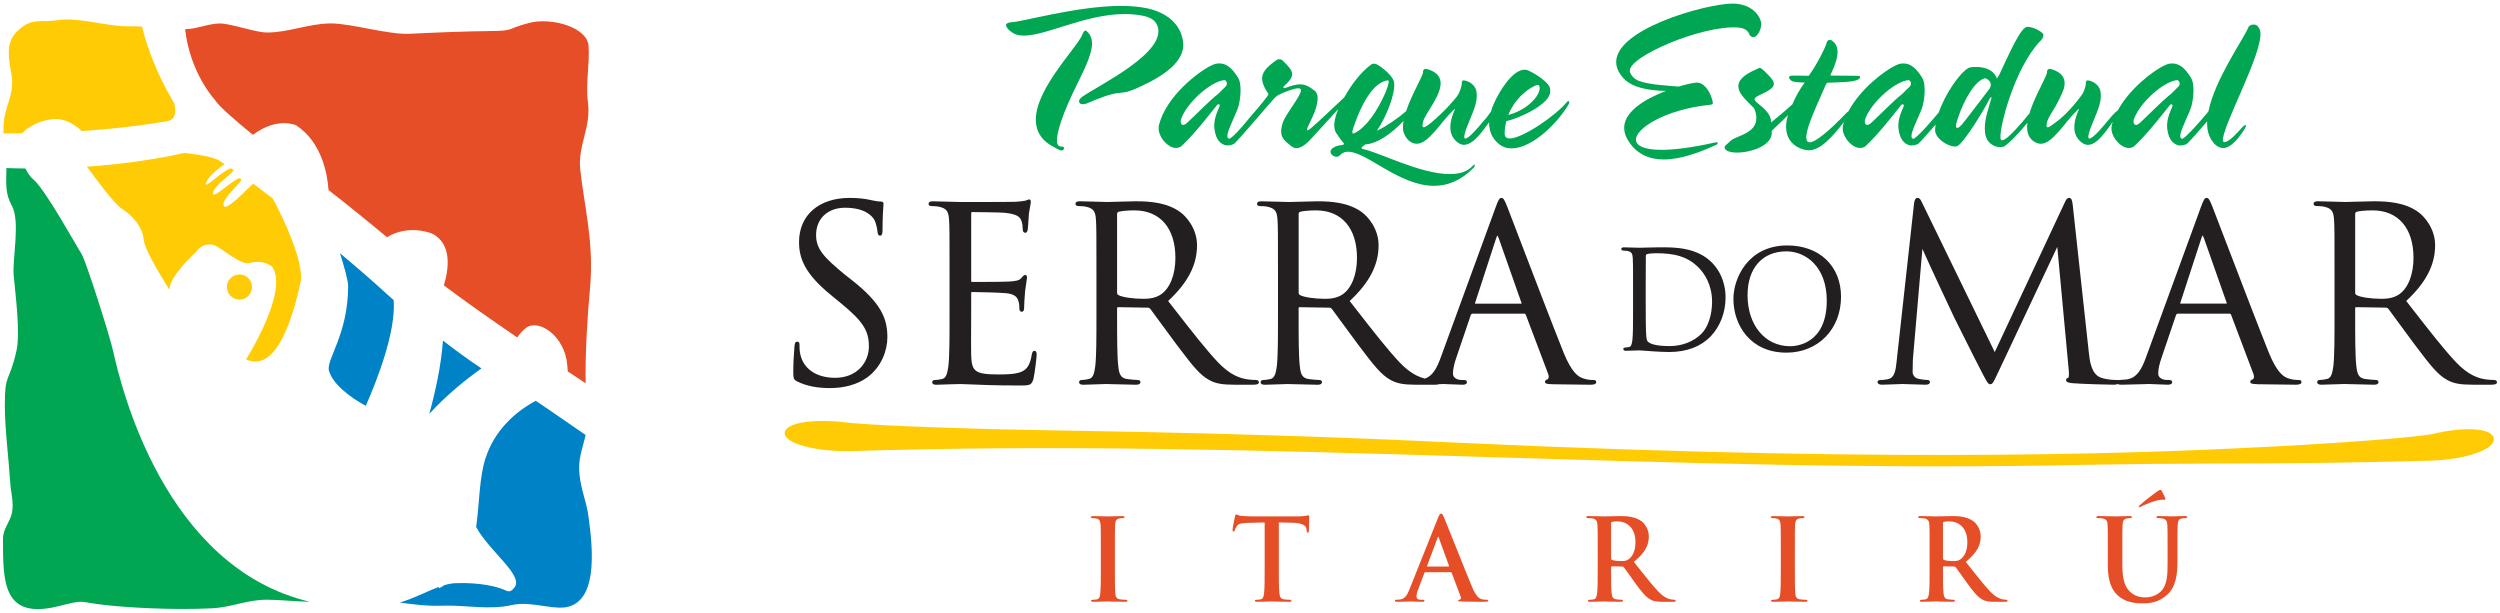 <svg xmlns="http://www.w3.org/2000/svg" viewBox="0 0 457 112" style="enable-background:new 0 0 457 112"><path d="m420.14 69.46c-.434 0-1.084-.045-1.721-.258-.988-.283-2.195-1.074-3.709-4.814-1.906-4.75-5.947-15.303-8.361-21.608l-1.895-4.934c-.525-1.354-.727-1.666-1.086-1.666-.355 0-.549.319-1.088 1.801l-9.992 27.337c-.838 2.322-1.73 3.812-3.596 4.055l-1.26.088c-.082 0-.156.012-.223.031-.096-.031-.197-.031-.25-.031-.43 0-1.566 0-2.826-.393-1.85-.602-2.123-3.078-2.287-4.559l-2.949-27.03c-.088-.825-.223-1.303-.654-1.303-.398 0-.602.386-.775.78-.002 0-11.598 24.771-12.828 27.402-.229-.471-13.355-27.451-13.355-27.451-.197-.438-.406-.731-.773-.731-.391 0-.527.453-.609.896 0 .009-3.17 28.71-3.17 28.71 0 .002-.016.16-.016.16-.17 1.617-.33 3.145-1.641 3.383-.65.131-.951.131-1.299.131-.275 0-.568.121-.568.346 0 .523.66.523.877.523l2.707-.092.99-.041.789.031 3.305.102c.32 0 .918 0 .918-.523 0-.217-.244-.346-.48-.346-.268 0-.916-.047-1.643-.217-.607-.123-1.045-.645-1.045-1.242l.043-2.236c0 0 1.605-18.643 1.746-20.264.656 1.544 5.344 11.598 5.762 12.432 0 0.0.215.434.215.434 2.605 5.227 4.266 8.52 4.936 9.781l.076.145c.83 1.574 1.027 1.949 1.4 1.949.428 0 .572-.303 1.262-1.76l.307-.646c0 0 9.703-20.594 10.697-22.701.041.45 2.092 22.482 2.092 22.482.029.271.041.506.041.701 0 .465-.066.715-.121.75-.172.033-.404.117-.404.43 0 .381.453.49 1.348.568 1.578.127 6.342.264 7.361.264.307 0 .555-.045.732-.123.213.121.541.123.756.123l3.967-.1 1.01-.033 1.121.047 2.312.086c.521 0 .787-.162.787-.48 0-.178-.098-.389-.566-.389h-.439c-.598 0-1.547-.312-1.547-1.15 0-.785.217-1.816.609-2.906 0-.002 2.643-7.794 2.643-7.794.092-.232.207-.266.318-.266h9.465c.158 0 .211.048.283.193-.006-.011 4.086 10.817 4.086 10.817.121.32.135.605.039.807-.051.107-.133.186-.225.217-.322.082-.393.277-.393.428 0 .361.438.385 1.234.424l.205.012c.004 0 6.918.088 6.918.088.67 0 1.01-.162 1.01-.48-0-.391-.413-.391-.567-.391m-13.162-13.954h-8.408c-.021-.004-.037-.018-.037-.047 0-.021.008-.05.023-.089.002-.008 3.875-11.893 3.875-11.893.125-.375.213-.407.213-.408 0 .003.086.044.207.408 0 .003 4.184 11.888 4.184 11.888 0 .016.012.132.012.132-0-.002-.069.009-.069.009m48.949 13.954c-.26 0-.871 0-1.697-.131-1.178-.188-3.01-.719-5.299-3.133-2.236-2.391-4.84-5.732-7.855-9.603 0 0-1.098-1.409-1.223-1.568 3.6-3.346 5.283-6.583 5.283-10.18 0-3.053-1.941-5.264-3.088-6.088-2.412-1.729-5.463-1.961-8.131-1.961l-3.709.09-1.486.042-.584-.021-4.389-.111c-.27 0-.832 0-.832.479 0 .226.203.389.48.389.396 0 1.129.045 1.465.129 1.436.305 1.715.984 1.797 2.394.088 1.404.088 2.641.088 9.501v7.747c0 4.3 0 7.696-.219 9.538-.162 1.168-.361 2.148-1.176 2.312-.49.107-.975.174-1.295.174-.354 0-.48.209-.48.389 0 .48.562.48.832.48l3.941-.125.197-.008.521.018 4.893.115c.688 0 .83-.262.83-.48 0-.18-.125-.389-.479-.389-.381 0-1.334-.086-1.963-.176-1.168-.154-1.467-.932-1.609-2.309-.219-1.844-.219-5.24-.219-9.54v-1.056c0-.208.086-.225.18-.225l5.414.087c.221 0 .324.067.484.228 0 .002 1.639 2.232 1.639 2.232l3.148 4.27.551.725c2.203 2.91 3.658 4.832 5.432 5.781 1.199.645 2.359.852 4.771.852h3.125c.648 0 1.184-.037 1.184-.48 0-.21-.239-.388-.522-.388m-17.371-15.65c-1.049.729-2.346.814-3.23.814-1.912 0-3.916-.302-4.557-.687-.17-.102-.246-.231-.246-.42v-14.393c0-.2.092-.338.273-.411.408-.121 1.572-.255 2.902-.255 4.688 0 7.488 3.244 7.488 8.679 0 3.05-.984 5.545-2.63 6.673m-208.95 15.65c-.259 0-.869 0-1.696-.133-1.18-.188-3.01-.717-5.298-3.131-2.243-2.396-4.854-5.75-7.878-9.632 0 0-1.075-1.38-1.2-1.539 3.6-3.347 5.283-6.584 5.283-10.18 0-3.053-1.942-5.263-3.09-6.088-2.411-1.729-5.462-1.962-8.13-1.962l-3.713.091-1.48.042-.586-.021-4.389-.111c-.27 0-.831 0-.831.479 0 .227.201.391.479.391.398 0 1.129.045 1.466.129 1.435.305 1.714.984 1.797 2.394.088 1.404.088 2.641.088 9.501v7.747c0 4.3 0 7.696-.219 9.538-.161 1.168-.361 2.15-1.176 2.312-.49.107-.974.174-1.295.174-.354 0-.479.201-.479.389 0 .48.562.48.831.48l3.944-.125.196-.008.52.018 4.893.115c.687 0 .831-.262.831-.48 0-.18-.126-.389-.479-.389-.379 0-1.334-.086-1.964-.176-1.167-.154-1.465-.932-1.606-2.309-.22-1.844-.22-5.24-.22-9.54v-1.056c0-.209.085-.227.181-.227l5.412.089c.221 0 .323.067.484.228 0 .002 1.647 2.245 1.647 2.245l3.14 4.257.561.74c2.198 2.9 3.65 4.818 5.424 5.766 1.197.645 2.356.852 4.77.852h3.125c.647 0 1.183-.037 1.183-.48-.003-.212-.241-.39-.526-.39m-17.371-15.65c-1.05.729-2.346.814-3.229.814-1.914 0-3.916-.302-4.558-.687-.17-.102-.245-.231-.245-.42v-14.393c0-.2.091-.339.271-.411.407-.121 1.57-.255 2.902-.255 4.688 0 7.488 3.244 7.488 8.679 0 3.05-.982 5.544-2.629 6.673m-56.5-2.593l-1.232-.968c-3.993-3.269-5.322-4.781-5.322-7.295 0-2.979 2.125-4.979 5.287-4.979 3.754 0 5.02 1.585 5.391 2.266.254.465.514 1.625.558 2.15.038.311.084.69.479.69.4 0 .435-.588.435-1.139 0-2.35.108-3.748.155-4.345l.021-.323c0-.382-.272-.435-.567-.435-.317 0-.639-.033-1.514-.218-1.257-.302-2.567-.442-4.121-.442-5.612 0-9.238 3.159-9.238 8.05 0 2.951.981 5.722 5.769 9.651 0 0 1.98 1.628 1.98 1.628 3.938 3.251 5.02 4.934 5.02 7.826 0 2.846-2.118 5.729-6.167 5.729-3.443 0-5.833-1.641-6.392-4.389-.128-.604-.128-1.205-.128-1.604 0-.258 0-.611-.437-.611-.372 0-.441.424-.478.82 0 .002-.039.527-.039.527-.068.887-.183 2.371-.183 4.148 0 1.207.054 1.449.731 1.787h0c1.657.809 3.605 1.201 5.954 1.201 2.642 0 4.965-.646 6.719-1.871 2.8-1.986 3.797-5.131 3.797-7.41 0-3.383-1.059-6.177-6.475-10.444m33.375 12.917c-.354 0-.445.346-.52.764-.306 1.783-.822 2.615-1.906 3.074-1.121.475-3.034.475-4.177.475-4.412 0-4.855-.617-4.979-3.488-.032-.662-.019-3.506-.008-5.584l.008-1.938v-3.873c0-.129.053-.181.181-.181.744 0 5.107.088 6.281.22 1.604.163 2 .823 2.181 1.447.171.558.171.976.171 1.418 0 .323.167.523.436.523.435 0 .435-.58.435-.964 0-.318.09-1.943.176-2.804 0-0.0.274-1.942.274-1.942l.079-.535c0-.418-.218-.479-.347-.479-.221 0-.397.203-.689.54l-.066.076c-.371.411-.997.491-1.984.573-.96.082-5.99.087-6.988.087-.092 0-.138 0-.138-.312v-12.15c0-.313.093-.313.138-.313.523 0 5.284.046 6.01.132 2.341.26 2.742.775 3.02 1.421.199.481.253 1.191.253 1.535 0 .464.161.698.479.698.312 0 .403-.439.433-.584.06-.354.116-1.281.161-2.027l.061-.893.261-1.531.093-.55c0-.432-.165-.522-.304-.522l-.403.126-.238.098c-.373.093-1.09.175-1.874.216-.996.044-9.703.045-10.07.045l-.588-.021-4.387-.111c-.27 0-.831 0-.831.479 0 .227.201.391.479.391.397 0 1.129.045 1.465.129 1.436.305 1.714.984 1.797 2.394.088 1.404.088 2.641.088 9.501v7.747c0 4.3 0 7.696-.219 9.538-.189 1.385-.434 2.164-1.175 2.312-.49.107-.974.174-1.297.174-.354 0-.479.209-.479.389 0 .48.562.48.832.48l2.559-.088 1.594-.039.161-.006 1.684.059c1.707.078 4.564.207 9.188.207 1.708 0 2.167 0 2.499-1.24.23-.961.577-3.959.577-4.303-.002-.318-.002-.79-.393-.79m102.12 5.326c-.432 0-1.08-.045-1.719-.26-.988-.281-2.195-1.072-3.709-4.812-1.916-4.773-5.973-15.372-8.398-21.704l-1.857-4.839c-.523-1.354-.727-1.665-1.086-1.665-.357 0-.551.319-1.088 1.801l-9.992 27.337c-.725 2.01-1.49 3.393-2.891 3.887-1.162-.283-2.762-.979-4.684-3.01-2.238-2.391-4.84-5.73-7.854-9.598 0 0-1.102-1.414-1.227-1.573 3.602-3.346 5.285-6.583 5.285-10.18 0-3.052-1.943-5.263-3.092-6.088-2.412-1.729-5.463-1.962-8.129-1.962l-3.711.091-1.484.042-.586-.021-4.387-.111c-.27 0-.832 0-.832.479 0 .227.201.391.479.391.398 0 1.131.045 1.467.129 1.436.305 1.713.984 1.797 2.394.088 1.405.088 2.641.088 9.501v7.747c0 4.3 0 7.696-.219 9.538-.162 1.168-.361 2.148-1.176 2.312-.49.107-.973.174-1.297.174-.354 0-.479.209-.479.389 0 .48.562.48.832.48l3.943-.125.195-.008.521.018 4.893.115c.686 0 .83-.262.83-.48 0-.18-.125-.389-.479-.389-.381 0-1.334-.086-1.963-.176-1.17-.154-1.467-.932-1.609-2.309-.219-1.844-.219-5.24-.219-9.54v-1.056c0-.209.086-.227.182-.227l5.412.089c.221 0 .324.067.484.227 0 .003 1.635 2.229 1.635 2.229l3.152 4.273.564.744c2.197 2.9 3.646 4.814 5.42 5.762 1.164.627 2.297.84 4.578.85.051.002.1.002.143.002h.008c.014 0 .025 0 .039 0h3.127c.363 0 .689-.014.908-.104l.891-.029 1.121.047 2.312.086c.523 0 .787-.162.787-.48 0-.178-.098-.389-.566-.389h-.439c-.598 0-1.547-.312-1.547-1.15 0-.783.217-1.814.607-2.906.002-.002 2.645-7.796 2.645-7.796.094-.233.213-.266.318-.266h9.465c.158 0 .209.049.281.194-.004-.001 4.09 10.818 4.09 10.818.119.32.133.607.037.809-.051.105-.133.184-.223.215-.324.08-.395.277-.395.428 0 .361.439.385 1.234.424l.205.012c.004 0 6.918.088 6.918.088.67 0 1.01-.162 1.01-.48.004-.391-.408-.391-.564-.391m-45.801-15.65c-1.051.729-2.346.814-3.23.814-1.914 0-3.916-.302-4.557-.687-.17-.102-.246-.231-.246-.42v-14.393c0-.199.092-.338.271-.411.408-.121 1.572-.255 2.902-.255 4.689 0 7.49 3.244 7.49 8.679 0 3.05-.984 5.545-2.63 6.673m32.641 1.695h-8.408c-.021-.004-.037-.017-.037-.046 0-.021.008-.05.023-.089.002-.008 3.877-11.894 3.877-11.894.125-.375.211-.406.211-.407.002.003.086.043.209.408 0 .002 4.182 11.888 4.182 11.888 0 .015.012.131.012.131-0-.002-.069.009-.069.009m48.65-10.639c-7.174 0-9.85 5.996-9.85 9.774 0 4.733 3.037 9.825 9.703 9.825 5.777 0 9.971-4.297 9.971-10.22 0-5.609-3.947-9.379-9.824-9.379m.517 18.422c-4.58 0-7.781-3.84-7.781-9.339 0-4.937 2.717-8 7.092-8 3.557 0 7.387 2.813 7.387 8.992 0 7.949-5.578 8.351-6.698 8.351m-23.755-18.08l-.469.002-2.742.059-.592.017-.328-.012-2.463-.063c-.152 0-.514 0-.514.317 0 .155.135.269.318.269l.811.069c.703.15.92.441.971 1.301.049.785.049 1.479.049 5.325v4.346c0 2.315 0 4.315-.123 5.347-.105.77-.23 1.178-.621 1.254-.002.002-.717.098-.717.098-.234 0-.316.143-.316.266 0 .318.361.318.514.318l2.02-.059.402-.016.672.047c1.127.088 3.223.25 4.811.25 3.154 0 5.771-.994 7.57-2.877 1.715-1.809 2.699-4.377 2.699-7.05 0-3.164-1.32-5.202-2.428-6.354-2.798-2.891-7.01-2.869-9.522-2.856m7.548 15.792c-1.439 1.438-3.551 2.262-5.795 2.262-2.857 0-3.807-.508-4.1-.936-.189-.26-.234-1.389-.25-1.812-.023-.449-.049-2.622-.049-5.355v-3.062l.023-5.256c0-.244.059-.314.225-.389.168-.083 1.031-.162 1.559-.162 3.225 0 5.816.469 7.988 2.754.873.916 2.338 2.931 2.338 6.141 0 2.377-.761 4.661-1.939 5.815" style="fill:#231f20"/><g style="fill:#00a651"><path d="m216.25 7.49c-.487-3.175-3.03-5.187-6.465-5.955-1.436-.304-3.076-.454-4.812-.454-8.131 0-18.273 2.981-20.12 2.981-.229 0-1.076.167-.944.61.106.372.397.843 1.289 1.378.551.345 1.225.46 1.997.46 4.124 0 11.227-3.939 18.396-3.939 1.04 0 2.09.075 3.125.267 1.903.344 2.57 1.076 2.875 1.913 1.76 4.833-10.609 10.746-13.743 12.928-.455.305-.634.648-.592.916.041.27.263.46.688.46.191 0 .379-.037.638-.114.396-.137 2.769-1.224 4.228-1.596 2.208-.669 2.326-.085 4.54-1.028 6.757-2.879 9.372-5.762 8.902-8.827"/><path d="m199.58 7.389c-.107-.704-.426-1.283-.985-1.738-.409-.27-.681.512-.751.692-.497 1.266-2.998 4.073-5.164 7.321-1.978 2.943-3.694 6.31-3.267 9.102.293 1.912 1.477 3.098 2.788 3.864.886.495 1.523.878 1.87.878.346 0 .453-.306.43-.459-.022-.151-.156-.269-.543-.269-.423 0-.657-.267-.727-.727-.24-1.566 1.142-5.621 3.71-10.747 1.649-3.327 2.927-6.04 2.639-7.917"/><path d="m410.49 22.842c-.115 0-.324.155-.559.383-.992 1.069-2.396 2.754-3.359 2.754-.078 0-.211-.114-.223-.191-.365-2.371 7.43-16.14 6.832-20.04-.041-.268-.113-.498-.543-1.031-.238-.309-1.436-.411-1.699.415-.998 2.277-6.1 9.485-7.242 15.253-1.27 1.524-3.143 3.666-4.045 4.453-.135.114-.621.534-.738.534-.193 0-.352-.18-.35-.385 0-.116-.002-.269.012-.421.285-1.368 1.631-3.824 2.029-5.196.514-2 .477-4.323-.094-5.159-1.234-2.027-2.342-2.611-3.42-2.611-.502 0-.877.075-1.629.458-1.779.89-6.115 4.04-8.336 8.136-.268.166-.686.544-1.246 1.198-1.17 1.415-3.211 3.939-3.943 3.939-.117 0-.168-.076-.184-.191-.023-.152-.016-.345.061-.612.322-1.415 1.398-3.441 1.934-5.238.023-.075.037-.151.057-.228.039-.141.078-.281.105-.423.002-.006.004-.011.006-.016l-.002-0c.123-.621.156-1.239.061-1.858-.209-1.378-1.619-2.026-2.318-2.065-.309 0-.363.153-.363.649-.004.163-.16.958-.557 1.733-.074.143-2.582 3.662-4.994 5.306-.293.201-1.059.879-1.408.879-.111 0-.203-.077-.225-.228-.029-.193.037-.499.162-.957.201-.645.877-1.646 1.553-2.767.004-.006.008-.012.001-.017 1.01-1.812 1.455-3.123 1.455-3.123.117-.475.17-.935.105-1.36-.146-.952-.934-1.837-2.689-2.241-.152-.036-.553.221-.498.558.043.255-.291.968-.77 1.938h-.002c-.305.618-.67 1.345-1.035 2.121-.055.119-.111.239-.168.361-.031.072-.064.142-.098.215-.001.022-.021.045-.031.068h.002c-.42.931-.816 1.913-1.102 2.872-1.461 1.846-3.797 4.495-4.645 4.817-.182.077-.33.113-.408.113-.115 0-.199-.036-.25-.381-.264-1.722 2.479-12.735 7.258-17.746.59-.539.744-1.185.414-1.464-.699-.591-1.859-1.139-2.775-1.139-1.156 0-3.123 4.514-5.072 8.644-.082.184-.246.454-.484.81-.879-2.453-4.166-2.109-4.166-2.109l.001.009c-.035-.002-.074-.009-.107-.009-.346 0-.648.039-.934.191-1.428.735-4.164 4.478-5.424 8.117-1.258 1.507-3.01 3.512-3.891 4.279-.135.114-.623.534-.738.534-.193 0-.352-.18-.35-.385 0-.116-.002-.269.012-.421.285-1.368 1.631-3.824 2.029-5.196.514-2 .477-4.323-.094-5.159-1.234-2.027-2.342-2.611-3.422-2.611-.5 0-.875.075-1.627.458-1.799.898-6.211 4.108-8.408 8.274 0 .002-.002.004-.004.007-.125.075-.273.192-.441.364-3.189 3.327-5.619 5.315-6.662 5.315-.346 0-.529-.19-.588-.573-.223-1.453.973-4.207 3.584-10.06.094-.152.191-.269.383-.269 1.877-.076 4.266-.076 5.281-.494.4-.155.596-.385.574-.538-.025-.152-.191-.228-.537-.228-.926 0-2.705-.041-4.592-.041-.309 0-.355-.036-.293-.15 1.078-2.258 1.414-3.597 1.25-4.668-.119-.768-.518-1.264-1.059-1.627-.777-.291-.895.43-.928.548-.273.957-1.742 3.857-3.242 5.938-.695 0-1.277-.041-2.896-.041-.502 0-.748.155-.713.384.016.114.111.229.25.383.322.344.561.382 1.498.458.389.039.621.039 1.123.039-.982 1.385-1.641 2.535-2.258 3.997-1.205 1.111-3.219 2.786-3.895 3.308.037-1.76-1.629-2.753-2.705-3.747-.184-.191-.279-.309-.305-.46-.062-.421.746-.688 1.963-1.301 1.105-.573 1.645-1.071 1.551-1.684-.059-.38-.354-.802-.904-1.377-1.102-1.147-1.451-1.412-1.68-1.412-.156 0-.254.114-.436.189-2.824 1.187-3.617 2.294-3.434 3.479.188 1.226 1.562 2.41 2.658 3.52.271.268.369.581.436.842 1.109 4.141-3.664 4.169-4.803 5.546-.293.344-.875.651-.83.956.043.268.188.461.443.612.42.23 1.055.344 1.822.344 2.625 0 6.656-1.34 6.34-3.901-.02-.128 1.609-1.563 2.977-2.939-.342 1.137-.42 2-.277 2.939.416 2.714 3.037 3.481 4.04 3.481 2.072 0 4.088-2.107 6.486-5.197-.061.188-.127.377-.176.568-.002.004-.002.008-.002.012-.031.143-.053.294-.061.45 0 .014-.002.026-.002.039-.006.142 0 .286.02.43.002.021 0 .042.002.063.121.784.564 1.587 1.148 2.194.406.423.881.745 1.365.906.215.07.43.112.641.112h.002c.076 0 .154-.008.232-.019.312-.04.625-.164.891-.439 2.287-2.18 4.693-5.263 6.426-7.448.104-.073.182-.073.258-.073.115 0 .166.073.178.151.018.115-.037.267-.121.459-.836 1.838-.984 2.971-.816 4.081.258 1.682.959 2.458 1.873 2.759.471.154 1.426.022 1.777-.305.477-.441 1.75-1.887 3.113-3.458-.053.328-.096.652-.105.965-.076 1.53 2.316 3.059 3.588 3.059.232 0 .459-.036.594-.15 1.363-.92 4.773-6.579 5.719-8.454.146-.305.283-.421.398-.421.076 0-.037.269-.084.46-.572 2.065-1.377 4.091-1.055 6.196.293 1.911 1.807 2.486 2.77 2.486.309 0 .568-.077.709-.153.938-.564 2.789-2.521 4.23-4.293-.062.519-.07 1.01 0 1.463.281 1.835 1.789 2.368 2.443 2.368 2.197 0 4.4-3.977 6.588-6.04.236-.229.336-.344.373-.344.039 0 .045.036-.043.229-.682 1.567-.881 2.793-.734 3.749.152.994.693 1.758 1.424 2.258.344.229.67.343 1.016.343 1.75 0 3.412-2.681 4.547-4.205-.061.19-.129.379-.178.571-.004.021-.004.042-.008.062-.025.122-.043.249-.051.38-.002.026-.004.051-.004.078-.006.129 0 .262.018.395.002.026-.002.053.002.08.244 1.568 1.768 3.213 3.154 3.213h.002c.08 0 .162-.008.244-.02.309-.042.617-.167.881-.438 2.285-2.18 4.691-5.263 6.424-7.448.104-.073.182-.073.26-.073.113 0 .164.073.178.151.016.115-.039.267-.123.459-.836 1.838-.982 2.971-.816 4.081.26 1.682.959 2.458 1.873 2.759.471.154 1.426.022 1.779-.305.535-.495 2.074-2.259 3.617-4.04-.018.497-.008.98.062 1.436.141.918.502 1.762 1.068 2.447.568.69 1.193.995 1.85.995 1.119 0 2.432-1.26 3.771-3.326.283-.423.357-.688.34-.804-.005-.036-.05-.076-.087-.076m-62.75-5.666c-1.543 1.178-4.02 3.761-5.629 5.245-.109.099-.205.17-.295.231-.086.059-.162.101-.232.131-.012.005-.023.012-.035.016-.07.027-.133.043-.182.043-.102 0-.182-.039-.25-.094-.113-.091-.188-.236-.211-.404-.014-.082-.001-.164-.002-.245.004-.021.006-.041.008-.062.016-.089.037-.178.061-.267.014-.044.035-.09.053-.135.031-.084.066-.17.104-.256.049-.109.102-.222.16-.334l-.002-.006-.002-.002c1.439-2.898 5.35-6.212 7.615-6.395.57.152.504.885.262 1.123-.203.203-.804.797-1.423 1.411m15.972-1.019l.045-.024c-1.045 1.397-2.553 3.343-4.557 5.945-.902 1.146-1.15 1.3-1.418 1.3-.078 0-.16-.039-.197-.269-.035-.229.049-.688.209-1.146 1.311-4.105 3.488-7.45 5.164-7.669 1.6.729.754 1.863.754 1.863m33.15 1.019c-1.543 1.178-4.02 3.761-5.631 5.245-.273.247-.486.366-.641.403-.037.001-.074.018-.104.018-.092 0-.166-.033-.23-.079-.125-.089-.203-.242-.23-.419-.031-.19.02-.381.064-.573.049-.144.113-.292.18-.44.129-.288.289-.583.475-.882-.002-.004-.004-.001-.006-.014 1.672-2.771 5.172-5.621 7.283-5.791.568.152.502.885.262 1.123-.204.201-.805.795-1.422 1.409"/><path d="m313.49 26.05c-4.283.959-7.502 1.342-9.773 1.342-3.045 0-4.5-.692-4.652-1.686-.326-2.143 5.332-5.697 13.412-6.541.533-.038.672-.151.627-.418-.215-1.417-1.398-3.865-3.178-3.636-.676.089-1.787.333-3.08.719-1.766-.177-5.223-.297-7.217-1.022-1.043-.381-1.627-1.29-1.697-1.75-.414-2.715 13.359-8.503 19.75-8.03 1.424.104 1.928.722 2.125 1.311.119.351.797.686 1.26.205.465-.48.781-1.07.889-1.95.129-1.039-1.25-4-5.371-3.935-4.975.079-22.08 4.857-21.11 11.207.117.766.512 1.567 1.258 2.409 1.252 1.378 3.357 1.948 5.422 2.193.771.092 1.596.162 2.377.149-3.883 1.483-8.102 3.986-7.594 7.297.082.533.279 1.07.594 1.605 1.479 2.601 3.908 3.633 6.607 3.633 3.045 0 6.473-1.262 9.5-2.639.221-.077.383-.269.365-.381-.008-.037-.07-.192-.517-.078"/><path d="m286.69 18.481c-.076 0-.146.038-.213.113-2.043 2.526-8.158 6.718-10.508 6.718-.5 0-.916-.19-.92-.955.016-.789.129-1.524.307-2.213.246-.058.555-.141.941-.26 2.135-.656 6.967-2.915 7.084-5.082.012-.243.023-.66-.168-1.012-.395-.726-1.844-1.938-3.648-2.817-.293-.152-.576-.229-.883-.229-2.16 0-4.611 3.862-5.688 6.386-.209.489-.311.746-.439 1.272-.139.131-.756 1.116-1.332 1.685-1.174 1.418-2.742 3.24-3.363 3.24-.119 0-.166-.076-.186-.191-.023-.152-.012-.345.062-.612.322-1.415 1.398-3.441 1.934-5.238.256-.845.355-1.685.229-2.525-.211-1.378-1.621-2.026-2.32-2.065-.309 0-.363.153-.363.649-.004.229-.314 1.722-1.176 2.639-.953 1.071-1.617 2.029-4.375 4.4-.275.229-1.059.879-1.406.879-.115 0-.203-.077-.227-.229-.029-.192.037-.498.16-.956.465-1.493 3.49-4.896 3.125-7.267-.145-.952-.932-1.837-2.688-2.241-.154-.036-.555.221-.498.558.104.626-2.049 3.993-3.088 7.191-1.529 1.337-3.637 2.776-5.35 3.59 1.902-2.869 3.354-6.785 3.156-8.755-.109-1.224-2.121-2.791-3.053-3.327-.17-.114-.414-.191-.607-.191-.191 0-.381.036-.516.153-1.676 1.177-3.527 3.456-4.934 6-1.793 1.675-4.82 4.584-6.248 5.774-.242.193-.385.269-.461.269s-.08-.039-.086-.075c-.031-.193.055-.383.109-.536.225-.535.799-1.568 1.268-2.792.332-.842.646-2.065.523-2.869-.059-.381-.227-.727-.492-.956-1-.766-1.725-1.187-2.689-1.187-.693 0-1.473.192-2.564.613-.109.037-.219.076-.297.076-.115 0-.205-.076-.215-.154-.012-.075.053-.152.188-.267 1.049-.955 1.529-1.606 1.416-2.333-.088-.574-.705-1.339-1.781-2.334-.096-.114-.34-.19-.531-.19-.193 0-.379.04-.484.114-2.09 1.456-2.855 2.486-2.65 3.824.107.69.498 1.493 1.141 2.412.102.153-1.861 2.527-2.875 3.652-1.263 1.529-2.598 3.169-3.55 4-.135.114-.622.534-.738.534-.193 0-.352-.18-.35-.385 0-.116-0-.269.012-.421.286-1.368 1.631-3.824 2.03-5.196.514-2 .476-4.323-.095-5.159-1.234-2.027-2.341-2.611-3.421-2.611-.501 0-.875.075-1.628.458-2.146 1.073-8.03 5.433-9.406 10.787-.066.305-.092.65-.042.994.243 1.568 1.768 3.213 3.154 3.213.387 0 .792-.114 1.125-.458 2.286-2.18 4.693-5.263 6.425-7.448.104-.073.182-.073.259-.073.114 0 .165.073.178.151.017.115-.038.267-.122.459-.836 1.838-.983 2.971-.815 4.081.258 1.682.959 2.458 1.873 2.759.47.154 1.425.022 1.777-.305 1.125-1.043 6.688-7.677 7.387-8.36.232-.232.521-.44.9-.618.723-.34 2.465-1.087 3.352-1.087.385 0 .484.152.508.307.066.419-.645 1.567-1.334 2.599-1.189 1.799-1.887 2.793-2.117 3.787-.143.573-.221 1.072-.145 1.569.123.803.545 1.299 1.598 2.14.529.422.816.536 1.162.536.541 0 1.297-.343 2.105-1.109.932-.922 3.352-3.688 5.535-6.03-.543 1.322-.828 2.548-.688 3.465.039.268.133.612.281.842.297.421.9 1.34 1.086 1.53.189.229.371.421.381.495.02.118-.123.193-.387.231-.605.077-1.391.23-1.887.765-.164.191-.213.383-.182.574.057.382.547.803 1.049.803.191 0 .455-.039.619-.23.424-.497.973-.688 1.551-.688 3.354 0 9.318 6.234 15.678 6.234 2.391 0 4.803-.841 7.209-3.252.164-.191.289-.382.266-.536-.006-.036-.051-.074-.088-.074s-.148.038-.248.154c-.98 1.146-2.496 1.567-4.268 1.567-5.357 0-13.07-4.054-15.768-4.553-.236-.037-.326-.114-.338-.191-.016-.114.121-.229.152-.267.184-.123.369-.266.555-.425 2.193-.091 4.926-2.099 6.961-4.283-.109.605-.154 1.603.008 2.059.619 1.752 1.762 2.111 2.416 2.111 2.197 0 4.4-3.977 6.59-6.04.234-.228.334-.343.371-.343s.043.036-.043.229c-.684 1.567-.881 2.793-.738 3.747.156.996.695 1.76 1.428 2.26.344.227.67.343 1.016.343 1.799 0 3.461-2.628 4.6-4.126-.025.429.027.65.092 1.065.111.726.379 1.454.902 2.104.949 1.184 1.939 1.605 3.135 1.605 3.775 0 8.49-4.704 10.467-8.146.059-.115.08-.229.068-.307-.016-.112-.106-.19-.184-.19m-6.487-2.6c.322-.153.602-.344.871-.344.191 0 .35.076.379.459.115 1.514-2.281 4.117-5.732 5.02 1.076-2.732 3.195-4.486 4.482-5.131m-57.53 1.295c-1.543 1.178-4.02 3.761-5.63 5.245-.339.307-.591.421-.744.421-.27 0-.422-.229-.462-.498-.029-.19.018-.381.066-.573 1.01-2.984 5.47-6.929 7.93-7.127.57.152.503.885.262 1.123-.202.201-.804.795-1.422 1.409m25.309 6.965c-.246.153-.498.271-.613.271s-.127-.079-.145-.193c-.018-.113-.004-.269.043-.457 1.199-3.748 2.484-5.93 3.557-7.229 1.432-1.721 2.725-1.837 2.842-1.837.152 0 .164.075.176.153.023.153.001.306-.039.496-.195.995-1.691 4.553-3.814 7.04-.628.686-1.3 1.338-2.01 1.757"/></g><path d="m267.46 80.971c-48.08-2.314-76.24-2.092-92.32-2.717-16.09-.479-20.14-1-20.14-1-6.361-.807-11.563.047-11.564 1.914 0 1.867 5.362 3.361 11.916 3.307 75.34-2.463 150.47 4.201 226 2.486 6.557-.121 17.277-.225 23.828-.23 12.998-.002 26-.145 39.01-.516 6.566-.188 11.824-2.031 11.686-3.996-.141-1.973-5.219-2.32-11.326-.859-.004-.045-2.535.744-25.938 2.111-23.393 1.238-67.743 3.334-151.16-.5" style="fill:#ffcb05"/><g style="fill:#e54e26"><path d="m201.23 100.35c0-3.15 0-3.73-.042-4.395-.041-.704-.248-1.057-.704-1.16-.229-.062-.498-.083-.746-.083-.208 0-.332-.042-.332-.207 0-.125.166-.166.497-.166.788 0 2.094.062 2.695.062.518 0 1.741-.062 2.528-.062.27 0 .436.041.436.166 0 .165-.125.207-.332.207s-.373.021-.622.062c-.56.104-.725.456-.767 1.181-.041.664-.041 1.244-.041 4.395v3.648c0 2.01 0 3.647.083 4.539.062.56.207.933.829 1.016.29.041.746.083 1.057.083.228 0 .332.062.332.165 0 .146-.166.208-.395.208-1.367 0-2.674-.062-3.233-.062-.477 0-1.782.062-2.611.062-.27 0-.414-.062-.414-.208 0-.104.082-.165.331-.165.311 0 .56-.042.746-.083.415-.083.539-.436.602-1.037.104-.87.104-2.508.104-4.518v-3.648z"/><path d="m231.18 95.5l-3.089.083c-1.202.042-1.699.146-2.01.602-.207.311-.311.56-.352.726-.042.166-.104.248-.229.248-.145 0-.187-.104-.187-.331 0-.332.394-2.218.436-2.384.062-.27.124-.394.249-.394.165 0 .373.207.891.248.602.062 1.389.104 2.073.104h8.208c1.326 0 1.822-.208 1.988-.208.146 0 .166.125.166.436 0 .436-.062 1.865-.062 2.404-.02.207-.061.332-.186.332-.166 0-.207-.104-.229-.415l-.02-.228c-.043-.539-.602-1.119-2.447-1.161l-2.611-.062v8.499c0 1.906 0 3.544.104 4.436.062.58.188 1.036.809 1.119.291.041.746.083 1.057.083.229 0 .332.062.332.165 0 .146-.166.208-.395.208-1.367 0-2.674-.062-3.254-.062-.477 0-1.781.062-2.611.062-.27 0-.414-.062-.414-.208 0-.104.083-.165.332-.165.311 0 .559-.042.746-.083.414-.083.539-.539.602-1.141.104-.87.104-2.508.104-4.414v-8.499"/><path d="m260.55 104.6c-.104 0-.145.042-.186.166l-1.119 2.964c-.209.519-.312 1.016-.312 1.265 0 .373.188.643.83.643h.311c.248 0 .311.041.311.165 0 .166-.123.208-.352.208-.664 0-1.555-.062-2.197-.062-.229 0-1.367.062-2.445.062-.27 0-.395-.042-.395-.208 0-.124.084-.165.248-.165.188 0 .477-.021.643-.042.955-.124 1.348-.829 1.762-1.865l5.203-13.02c.248-.602.373-.829.58-.829.188 0 .311.187.52.663.496 1.14 3.812 9.597 5.139 12.747.789 1.865 1.389 2.156 1.824 2.26.311.062.623.083.871.083.166 0 .27.021.27.165 0 .166-.188.208-.953.208-.746 0-2.26 0-3.918-.042-.373-.021-.621-.021-.621-.166 0-.124.082-.165.289-.187.146-.041.291-.228.188-.477l-1.658-4.394c-.041-.104-.104-.146-.207-.146h-4.626m4.228-1.035c.104 0 .125-.062.104-.125l-1.865-5.119c-.021-.083-.041-.187-.104-.187s-.104.104-.125.187l-1.906 5.099c-.021.083 0 .146.082.146h3.814z"/><path d="m292.06 100.35c0-3.15 0-3.73-.043-4.395-.041-.704-.207-1.036-.891-1.181-.166-.042-.518-.062-.809-.062-.229 0-.352-.042-.352-.187 0-.146.145-.187.455-.187 1.1 0 2.404.062 2.84.062.705 0 2.281-.062 2.924-.062 1.305 0 2.693.124 3.812.892.58.394 1.41 1.45 1.41 2.839 0 1.534-.643 2.943-2.736 4.644 1.844 2.321 3.275 4.166 4.498 5.451 1.16 1.202 2.01 1.347 2.32 1.409.229.041.416.062.582.062.164 0 .248.062.248.165 0 .166-.145.208-.395.208h-1.969c-1.16 0-1.678-.104-2.217-.395-.893-.477-1.68-1.45-2.84-3.047-.83-1.14-1.783-2.549-2.053-2.86-.104-.124-.229-.145-.373-.145l-1.803-.042c-.104 0-.166.042-.166.166v.29c0 1.928 0 3.565.104 4.436.062.602.186 1.058.809 1.141.311.041.768.083 1.016.083.166 0 .248.062.248.165 0 .146-.145.208-.414.208-1.203 0-2.736-.062-3.047-.062-.395 0-1.699.062-2.529.062-.27 0-.414-.062-.414-.208 0-.104.082-.165.332-.165.311 0 .559-.042.746-.083.414-.083.518-.539.602-1.141.104-.87.104-2.508.104-4.414v-3.647zm2.445 1.637c0 .228.041.311.186.373.436.145 1.059.207 1.576.207.828 0 1.098-.083 1.471-.353.623-.456 1.225-1.409 1.225-3.108 0-2.943-1.949-3.794-3.172-3.794-.518 0-.891.021-1.1.083-.145.042-.186.125-.186.29v6.302"/><path d="m325.53 100.35c0-3.15 0-3.73-.041-4.395-.041-.704-.248-1.057-.705-1.16-.229-.062-.498-.083-.746-.083-.207 0-.332-.042-.332-.207 0-.125.166-.166.498-.166.787 0 2.094.062 2.695.062.518 0 1.74-.062 2.527-.062.27 0 .436.041.436.166 0 .165-.125.207-.332.207s-.373.021-.621.062c-.561.104-.725.456-.768 1.181-.041.664-.041 1.244-.041 4.395v3.648c0 2.01 0 3.647.084 4.539.061.56.207.933.828 1.016.291.041.746.083 1.057.083.229 0 .332.062.332.165 0 .146-.166.208-.395.208-1.367 0-2.674-.062-3.232-.062-.477 0-1.783.062-2.611.062-.27 0-.414-.062-.414-.208 0-.104.082-.165.33-.165.311 0 .561-.042.746-.083.416-.083.539-.436.602-1.037.104-.87.104-2.508.104-4.518v-3.648"/><path d="m352.73 100.35c0-3.15 0-3.73-.041-4.395-.041-.704-.207-1.036-.891-1.181-.166-.042-.52-.062-.809-.062-.229 0-.354-.042-.354-.187 0-.146.146-.187.457-.187 1.098 0 2.404.062 2.84.062.705 0 2.279-.062 2.922-.062 1.307 0 2.695.124 3.814.892.58.394 1.408 1.45 1.408 2.839 0 1.534-.643 2.943-2.736 4.644 1.846 2.321 3.275 4.166 4.498 5.451 1.162 1.202 2.01 1.347 2.322 1.409.229.041.414.062.58.062s.248.062.248.165c0 .166-.145.208-.393.208h-1.969c-1.162 0-1.68-.104-2.219-.395-.891-.477-1.678-1.45-2.84-3.047-.828-1.14-1.781-2.549-2.051-2.86-.104-.124-.229-.145-.373-.145l-1.805-.042c-.104 0-.166.042-.166.166v.29c0 1.928 0 3.565.104 4.436.062.602.188 1.058.809 1.141.312.041.768.083 1.016.083.166 0 .25.062.25.165 0 .146-.146.208-.416.208-1.201 0-2.734-.062-3.047-.062-.393 0-1.699.062-2.527.062-.27 0-.414-.062-.414-.208 0-.104.082-.165.33-.165.311 0 .561-.042.746-.083.416-.083.52-.539.602-1.141.104-.87.104-2.508.104-4.414v-3.647m2.446 1.637c0 .228.043.311.188.373.436.145 1.057.207 1.574.207.83 0 1.1-.083 1.473-.353.621-.456 1.223-1.409 1.223-3.108 0-2.943-1.947-3.794-3.172-3.794-.518 0-.891.021-1.098.083-.145.042-.188.125-.188.29v6.302"/><path d="m385.31 100.35c0-3.15 0-3.73-.041-4.395-.043-.704-.209-1.036-.893-1.181-.166-.042-.518-.062-.809-.062-.227 0-.352-.042-.352-.187 0-.146.145-.187.455-.187 1.1 0 2.404.062 3.03.062.498 0 1.803-.062 2.549-.062.311 0 .457.041.457.187 0 .145-.125.187-.332.187-.229 0-.354.021-.602.062-.559.104-.725.456-.768 1.181-.041.664-.041 1.244-.041 4.395v2.901c0 3.01.602 4.271 1.617 5.1.934.767 1.887.85 2.592.85.91 0 2.031-.29 2.859-1.119 1.141-1.141 1.203-3.01 1.203-5.141v-2.591c0-3.15 0-3.73-.043-4.395-.041-.704-.207-1.036-.891-1.181-.166-.042-.518-.062-.746-.062s-.352-.042-.352-.187c0-.146.145-.187.434-.187 1.059 0 2.363.062 2.385.062.248 0 1.555-.062 2.363-.062.289 0 .434.041.434.187 0 .145-.123.187-.373.187-.227 0-.352.021-.6.062-.561.104-.727.456-.768 1.181-.041.664-.041 1.244-.041 4.395v2.218c0 2.301-.229 4.746-1.969 6.239-1.473 1.264-2.965 1.492-4.312 1.492-1.098 0-3.088-.062-4.602-1.431-1.057-.953-1.844-2.487-1.844-5.492v-3.03zm10.488-9.307c.123.249 0 .312-.104.312s-.291-.042-.705 0c-1.141.145-2.777.808-3.545 1.223-.166.083-.311.166-.352.166-.043 0-.125-.042-.125-.125s.082-.166.188-.27c.828-.787 3-2.404 3.336-2.611.207-.146.352-.187.414-.187.146 0 .188.062.291.249.167.29.352.683.602 1.243"/></g><path d="m88.75 83.77c-1.183 3.697-1.091 8.279-1.709 12.561 2.426 4.525 8.878 8.943 6.944 11.129-.394.445-.709.863-1.486.496-1.559-.734-4.632-1.486-9.09-1.361-.717.02-1.433.156-2.158.363-.312.201-.635.396-.984.578l-.044-.242c-2.137.779-4.418 2.031-7.14 2.855 2.594.352 4.932.672 7.998.57 4.068-.133 8.197.834 12.501-.117 2.846-.627 5.66.342 8.507.475 7.673.355 6.204-11.271 5.505-16.529-.438-3.316-1.708-5.615-1.725-9.09-.011-2.031.739-3.984 1.188-5.936-3.65-2.533-6.893-4.748-9.116-6.258-3.798 2.02-7.579 5.481-9.186 10.504" style="fill:#0082c6"/><path d="m46.07 52.47c0-1.268-1.03-2.297-2.295-2.297-1.269 0-2.297 1.027-2.297 2.295s1.028 2.295 2.297 2.295c1.264 0 2.295-1.027 2.295-2.293" style="fill:#ffcb05"/><path d="m20.717 64.32c-.652-2.943-5.061-16.778-5.804-17.893-.747-1.115-6.664-11.844-8.771-13.578-.635-.523-1.12-1.254-1.491-2.053-1.171-.001-2.328-.035-3.479-.074 0 .076 0 .152 0 .227-.046 2.48-.257 4.416.983 6.631 1.596 2.842.083 9.709.343 12.727.305 3.469 1.271 10.502.494 13.897-1.364 5.969-2.109 3.816-2.109 9.906 0 4.236.718 9.826.979 14.04.114 1.85.695 3.688.333 5.555-.328 1.693-1.648 2.957-1.648 4.748 0 7.965-.059 14.922 10.201 12.346 4.983-1.25 3.313-.789 8.361-.209 3.761.428 11.993.975 19.559.613 3.717-.176 6.363-1.574 10.157-1.574 2 0 4.957.312 7.82.381-26.707-6.308-34.566-39.538-35.928-45.687" style="fill:#00a651"/><path d="m46.23 24.643c4.581-3.393 7.922-1.727 7.922-1.727 4.614 3.049 5.681 8.721 5.909 11.83 3.646 2.828 7.663 6.107 10.733 8.65.041-.055.072-.094.072-.094 3.833-2.326 7.985-.662 7.985-.662 3.961 1.855 3.121 6.787 2.289 9.523 3.411 2.594 8.11 5.907 13.422 9.532.343-.557.846-1.17 1.595-1.752 2.229-1.734 7.126 1.375 7.547 6.865.032.402.06.762.087 1.098 1.081.717 2.166 1.438 3.259 2.16-.074-5.842.318-12.08.809-17.407.764-8.303-1.063-14.932-1.783-21.6-.491-4.564 2.023-7.742 1.394-12.432-.446-3.326.356-6.916.118-10.266-.239-3.354-6.734-5.242-10.865-4.172-4.09 1.059-2.64 1.463-6.945 1.486-4.02.027-10.953.296-14.875.499-3.898.201-10.614-1.891-14.417-1.891-3.964 0-7.713 1.662-11.679 1.662-2.112 0-6.546-1.656-8.654-1.656-1.953 0-4.306 1.045-6.258 1.045-.02 0-.034-.002-.053-.002.9 8.105 5.473 12.955 5.473 12.955.607 1.083 3.908 3.909 6.915 6.356" style="fill:#e54e26"/><g style="fill:#ffcb05"><path d="m4.047 24.372c.954-1.111 2.941-2.227 5.347-2.57 2.534-.363 4.601 1.254 5.533 2.154 9.546-.648 15.674-1.814 15.674-1.814 2.23-.416 1.199-3.35 1.199-3.35-3.067-5.146-4.849-9.922-5.843-13.934-.771-.037-1.585-.061-2.486-.051-4.163.043-8.927-1.729-13.04-1.111-3.292.494-4.658-.615-7.46 2.189-2.01 2.02-1.329 5.131-.9 7.609.583 3.361-.66 4.838-1.252 7.945-.18.939-.206 1.924-.161 2.926 1.15.001 2.281.014 3.387.007"/><path d="m46.3 33.581c-.207.211-.403.381-.521.469-.483.363-4.727 4.959-4.929 3.438-.161-1.193 2.705-3.635 3.205-4.49.138-.236-.094-.492-.394-.395-1.384.453-5.174 4.264-4.688 2.518.352-1.252 2.818-2.91 3.554-3.75.09-.102.141-.203.157-.291-.146-.1-.292-.195-.436-.293-1.55.279-5.231 4.232-4.557 2.559.484-1.201 2.325-2.621 3.364-3.352-.354-.232-.666-.439-.9-.594-1.509-1.01-6.542-1.439-6.542-1.439l-1.881.424c-5.336 1.057-10.646 1.721-15.846 2.084 1.833 2.516 5.056 6.832 6.404 7.699 1.737 1.115 3.72 3.098 3.966 5.578.237 2.365 4.531 8.787 4.713 9.266-.083-2.486 4.834-6.912 4.834-6.912.991-1.486 2.641-1.791 3.967-.99 1.327.799 4.422 3.346 5.827 2.975 2.791-.738 4.215.744 4.215.744 2.976 4.586-4.835 16.86-4.835 16.86 6.484 3.064 9.447-11.875 9.958-14.09.749-3.238-2.898-11.367-5.094-15.348-1.325-.985-2.675-1.999-3.541-2.668"/></g><g style="fill:#0082c6"><path d="m78.47 75.66c3.212-3.502 6.7-6.305 9.542-8.314-2.358-1.562-4.784-3.338-7.04-5.084-.327 4.609-1.416 9.459-2.498 13.398"/><path d="m70.885 53.911c-2.394-2.219-5.576-4.967-8.736-7.621.766 2.428 1.49 4.992 1.49 5.988 0 8.928-4.094 13.497-3.499 15.516.697 2.381 3.668 4.742 6.725 6.391 1.86-4.207 5.554-13.416 5.1-19.323-.688-.602-1.08-.951-1.08-.951"/></g></svg>